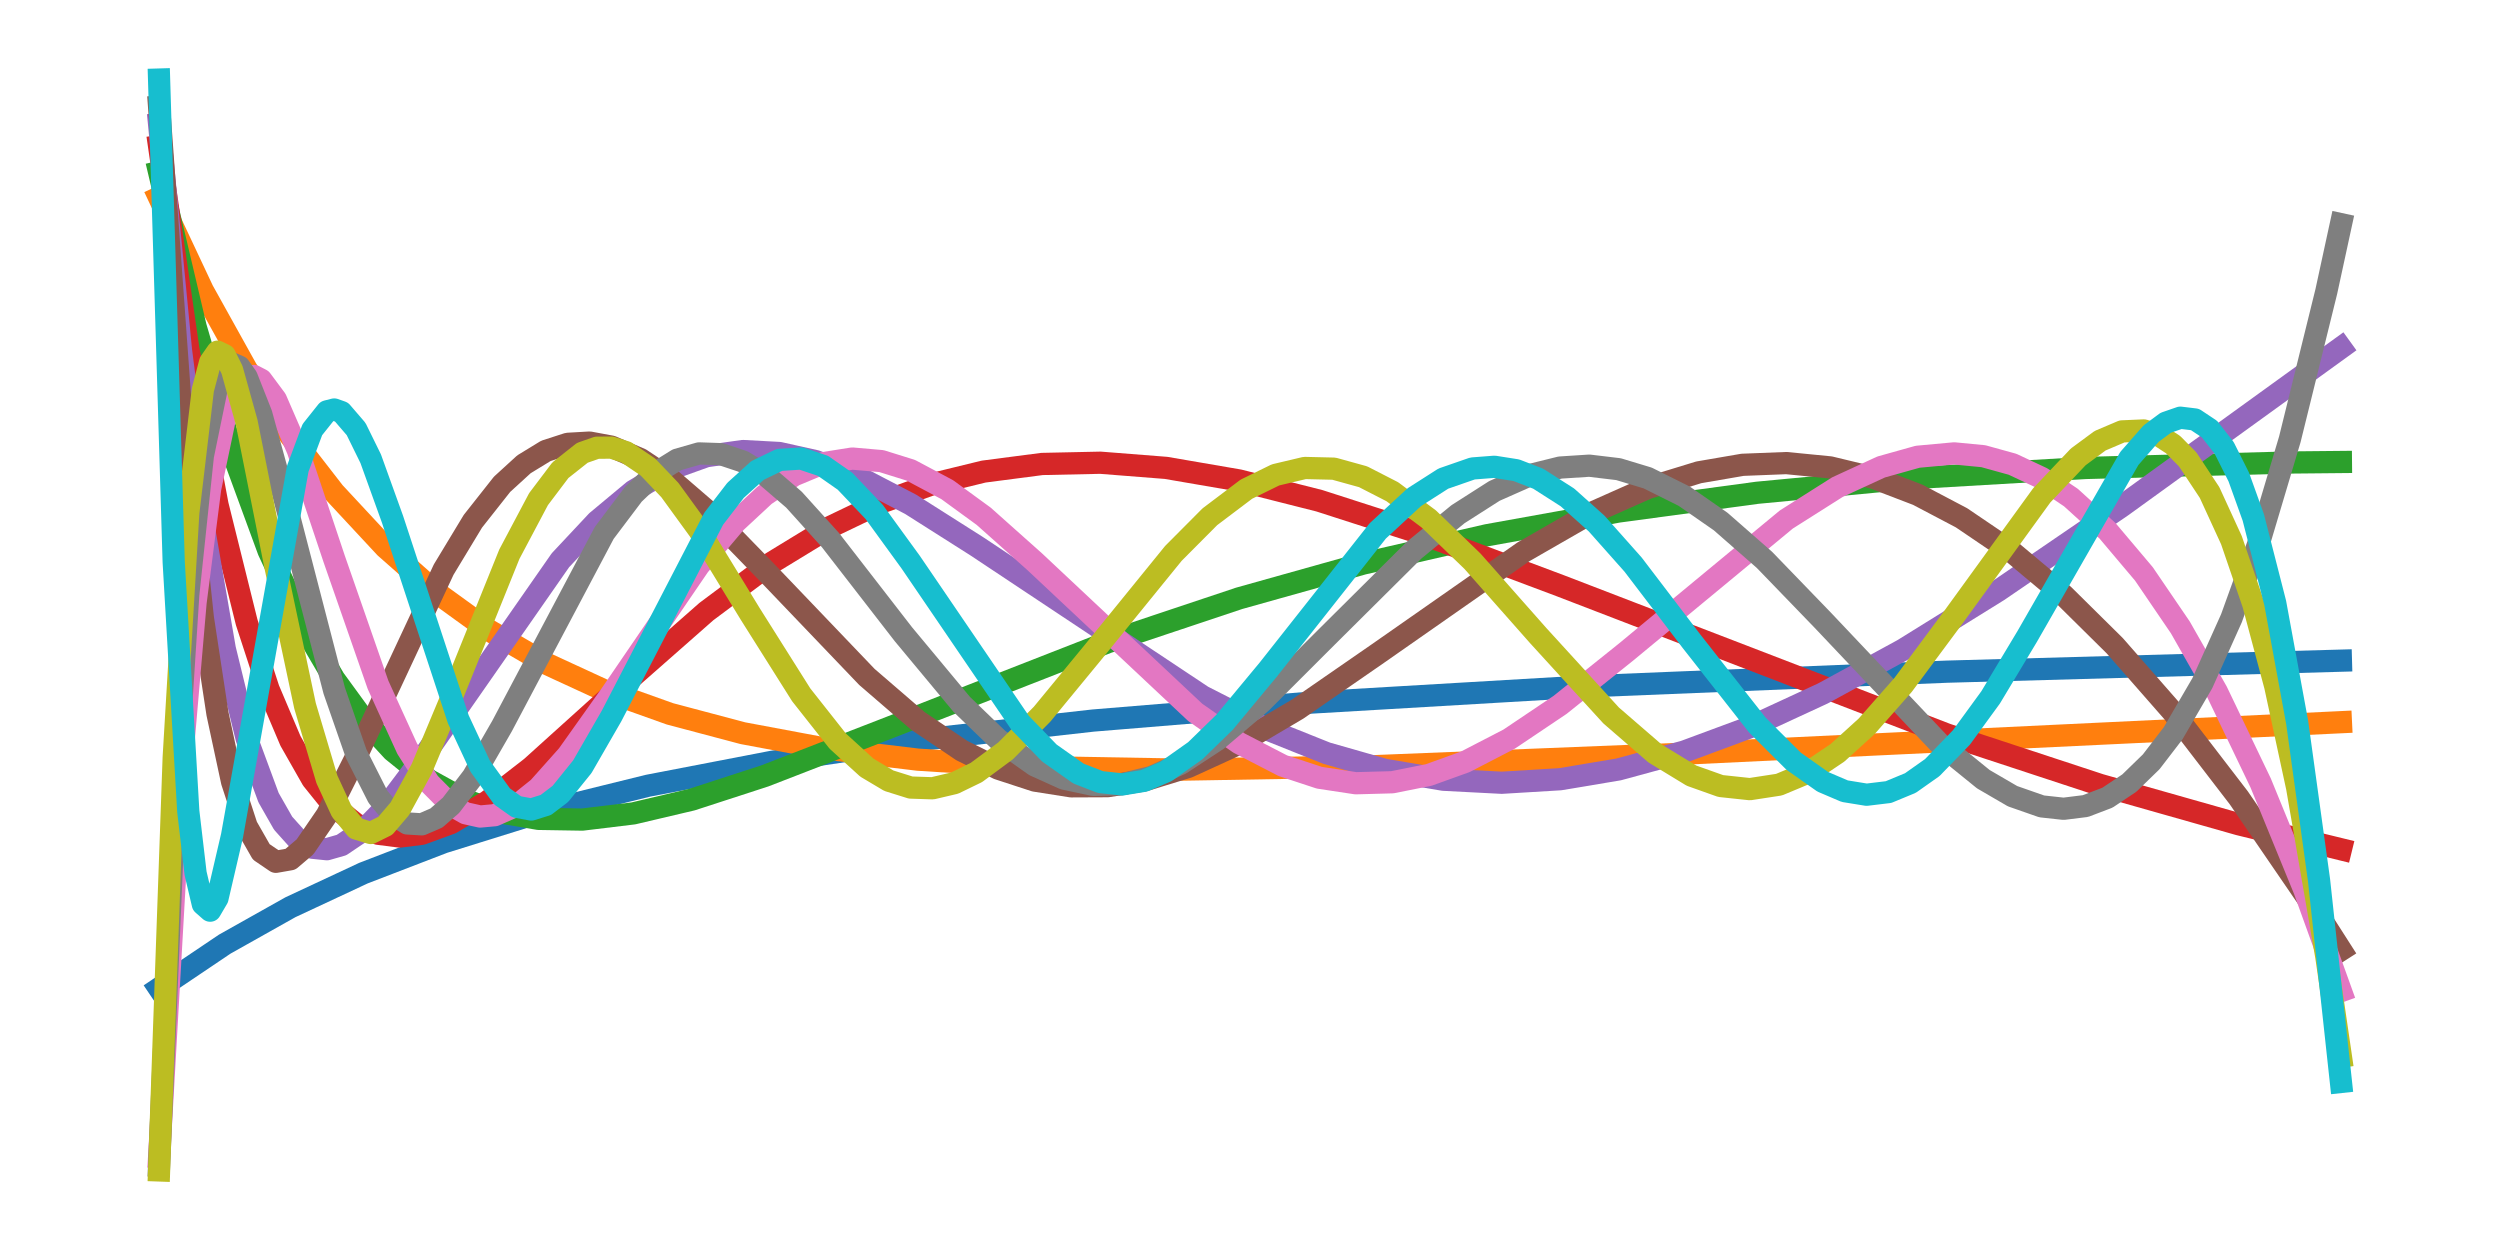 <?xml version="1.0" encoding="utf-8" standalone="no"?>
<!DOCTYPE svg PUBLIC "-//W3C//DTD SVG 1.1//EN"
  "http://www.w3.org/Graphics/SVG/1.1/DTD/svg11.dtd">
<svg xmlns:xlink="http://www.w3.org/1999/xlink" width="90pt" height="45pt" viewBox="0 0 90 45" xmlns="http://www.w3.org/2000/svg" version="1.1">
 <defs>
  <style type="text/css">*{stroke-linejoin: round; stroke-linecap: butt}</style>
 </defs>
 <g id="figure_1">
  <g id="patch_1">
   <path d="M 0 45 
L 90 45 
L 90 0 
L 0 0 
z
" style="fill: #ffffff"/>
  </g>
  <g id="axes_1">
   <g id="patch_2">
    <path d="M 1.8 44.1 
L 88.2 44.1 
L 88.2 0.9 
L 1.8 0.9 
z
" style="fill: #ffffff"/>
   </g>
   <g id="matplotlib.axis_1"/>
   <g id="matplotlib.axis_2"/>
   <g id="line2d_1">
    <path d="M 5.727 35.581 
L 8.092 33.988 
L 10.456 32.66 
L 13.083 31.433 
L 15.972 30.321 
L 19.387 29.258 
L 23.328 28.286 
L 27.794 27.425 
L 33.047 26.646 
L 39.352 25.94 
L 47.233 25.291 
L 57.215 24.704 
L 70.087 24.18 
L 84.273 23.784 
L 84.273 23.784 
" clip-path="url(#pb94f8c55b8)" style="fill: none; stroke: #1f77b4; stroke-width: 0.8; stroke-linecap: square"/>
   </g>
   <g id="line2d_2">
    <path d="M 5.727 7.107 
L 7.303 10.46 
L 8.88 13.297 
L 10.456 15.699 
L 12.032 17.73 
L 13.871 19.707 
L 15.71 21.33 
L 17.548 22.66 
L 19.65 23.885 
L 21.752 24.854 
L 24.116 25.698 
L 26.743 26.395 
L 29.632 26.936 
L 33.047 27.348 
L 37.251 27.616 
L 42.504 27.707 
L 49.334 27.588 
L 60.105 27.155 
L 84.273 25.999 
L 84.273 25.999 
" clip-path="url(#pb94f8c55b8)" style="fill: none; stroke: #ff7f0e; stroke-width: 0.8; stroke-linecap: square"/>
   </g>
   <g id="line2d_3">
    <path d="M 5.727 6.192 
L 7.041 11.76 
L 8.354 16.248 
L 9.668 19.829 
L 10.981 22.65 
L 12.032 24.444 
L 13.083 25.886 
L 14.133 27.025 
L 15.447 28.086 
L 16.76 28.811 
L 18.074 29.258 
L 19.387 29.479 
L 20.964 29.505 
L 22.802 29.282 
L 24.904 28.787 
L 27.531 27.933 
L 31.734 26.304 
L 39.877 23.121 
L 44.606 21.541 
L 49.072 20.289 
L 53.538 19.267 
L 58.266 18.415 
L 63.257 17.74 
L 68.774 17.216 
L 75.078 16.847 
L 82.434 16.65 
L 84.273 16.632 
L 84.273 16.632 
" clip-path="url(#pb94f8c55b8)" style="fill: none; stroke: #2ca02c; stroke-width: 0.8; stroke-linecap: square"/>
   </g>
   <g id="line2d_4">
    <path d="M 5.727 5.262 
L 6.778 12.549 
L 7.829 18.167 
L 8.88 22.4 
L 9.668 24.813 
L 10.456 26.672 
L 11.244 28.057 
L 12.032 29.036 
L 12.82 29.67 
L 13.608 30.015 
L 14.396 30.116 
L 15.184 30.017 
L 16.235 29.633 
L 17.548 28.853 
L 19.125 27.628 
L 22.014 25.022 
L 25.429 22.017 
L 27.794 20.25 
L 29.895 18.968 
L 31.734 18.086 
L 33.573 17.426 
L 35.412 16.977 
L 37.513 16.703 
L 39.615 16.658 
L 41.979 16.844 
L 44.606 17.296 
L 47.496 18.027 
L 51.173 19.211 
L 56.164 21.084 
L 70.087 26.442 
L 75.604 28.257 
L 80.595 29.673 
L 84.273 30.573 
L 84.273 30.573 
" clip-path="url(#pb94f8c55b8)" style="fill: none; stroke: #d62728; stroke-width: 0.8; stroke-linecap: square"/>
   </g>
   <g id="line2d_5">
    <path d="M 5.727 4.47 
L 6.515 12.609 
L 7.303 18.794 
L 8.092 23.357 
L 8.88 26.582 
L 9.668 28.715 
L 10.193 29.636 
L 10.718 30.221 
L 11.244 30.518 
L 11.769 30.572 
L 12.295 30.422 
L 13.083 29.89 
L 13.871 29.078 
L 15.184 27.332 
L 20.175 20.169 
L 21.489 18.766 
L 22.802 17.672 
L 24.116 16.894 
L 25.429 16.423 
L 26.743 16.237 
L 28.056 16.308 
L 29.37 16.601 
L 30.946 17.199 
L 32.785 18.156 
L 35.149 19.656 
L 43.292 25.069 
L 45.657 26.275 
L 47.758 27.115 
L 49.86 27.716 
L 51.961 28.07 
L 54.063 28.179 
L 56.164 28.052 
L 58.266 27.7 
L 60.63 27.057 
L 62.995 26.18 
L 65.621 24.966 
L 68.511 23.389 
L 71.926 21.27 
L 76.392 18.219 
L 84.273 12.521 
L 84.273 12.521 
" clip-path="url(#pb94f8c55b8)" style="fill: none; stroke: #9467bd; stroke-width: 0.8; stroke-linecap: square"/>
   </g>
   <g id="line2d_6">
    <path d="M 5.727 3.839 
L 6.515 14.763 
L 7.303 22.243 
L 7.829 25.693 
L 8.354 28.139 
L 8.88 29.748 
L 9.405 30.668 
L 9.93 31.025 
L 10.456 30.933 
L 10.981 30.487 
L 11.769 29.336 
L 12.82 27.248 
L 15.972 20.506 
L 17.023 18.767 
L 18.074 17.435 
L 18.862 16.715 
L 19.65 16.233 
L 20.438 15.978 
L 21.226 15.933 
L 22.014 16.079 
L 23.065 16.532 
L 24.116 17.231 
L 25.429 18.363 
L 27.531 20.524 
L 31.209 24.37 
L 33.047 25.955 
L 34.624 27.019 
L 35.937 27.671 
L 37.251 28.101 
L 38.564 28.308 
L 39.877 28.302 
L 41.191 28.096 
L 42.767 27.612 
L 44.606 26.771 
L 46.708 25.531 
L 49.597 23.533 
L 54.851 19.861 
L 57.215 18.502 
L 59.317 17.567 
L 61.156 17.004 
L 62.732 16.733 
L 64.308 16.671 
L 65.884 16.826 
L 67.46 17.206 
L 69.036 17.81 
L 70.613 18.64 
L 72.452 19.887 
L 74.29 21.426 
L 76.129 23.244 
L 78.231 25.643 
L 80.595 28.72 
L 83.222 32.557 
L 84.273 34.201 
L 84.273 34.201 
" clip-path="url(#pb94f8c55b8)" style="fill: none; stroke: #8c564b; stroke-width: 0.8; stroke-linecap: square"/>
   </g>
   <g id="line2d_7">
    <path d="M 5.727 41.656 
L 6.515 27.764 
L 7.041 21.683 
L 7.566 17.59 
L 8.092 15.085 
L 8.617 13.83 
L 8.88 13.579 
L 9.142 13.536 
L 9.405 13.672 
L 9.93 14.378 
L 10.718 16.195 
L 12.032 20.125 
L 13.608 24.651 
L 14.659 26.953 
L 15.447 28.186 
L 16.235 28.983 
L 16.76 29.277 
L 17.286 29.395 
L 17.811 29.347 
L 18.599 28.999 
L 19.387 28.368 
L 20.438 27.188 
L 22.014 24.969 
L 25.167 20.353 
L 26.48 18.801 
L 27.531 17.825 
L 28.582 17.112 
L 29.632 16.674 
L 30.683 16.508 
L 31.734 16.6 
L 32.785 16.928 
L 34.098 17.627 
L 35.412 18.585 
L 37.251 20.224 
L 43.03 25.647 
L 44.606 26.751 
L 46.182 27.565 
L 47.496 27.998 
L 48.809 28.197 
L 50.123 28.161 
L 51.436 27.899 
L 52.749 27.426 
L 54.326 26.61 
L 56.164 25.375 
L 58.529 23.481 
L 64.308 18.702 
L 66.147 17.537 
L 67.723 16.811 
L 69.036 16.443 
L 70.35 16.322 
L 71.401 16.423 
L 72.452 16.714 
L 73.502 17.207 
L 74.553 17.912 
L 75.867 19.105 
L 77.18 20.66 
L 78.493 22.588 
L 79.807 24.899 
L 81.383 28.185 
L 82.959 32.038 
L 84.273 35.68 
L 84.273 35.68 
" clip-path="url(#pb94f8c55b8)" style="fill: none; stroke: #e377c2; stroke-width: 0.8; stroke-linecap: square"/>
   </g>
   <g id="line2d_8">
    <path d="M 5.727 41.971 
L 6.253 29.6 
L 6.778 21.399 
L 7.303 16.413 
L 7.829 13.857 
L 8.092 13.283 
L 8.354 13.085 
L 8.617 13.2 
L 8.88 13.573 
L 9.405 14.903 
L 10.193 17.766 
L 12.032 24.863 
L 12.82 27.129 
L 13.608 28.688 
L 14.133 29.322 
L 14.659 29.644 
L 15.184 29.676 
L 15.71 29.448 
L 16.235 28.992 
L 17.023 27.963 
L 18.074 26.137 
L 21.752 19.185 
L 22.802 17.793 
L 23.59 17.039 
L 24.379 16.549 
L 25.167 16.323 
L 25.955 16.35 
L 26.743 16.613 
L 27.531 17.084 
L 28.582 17.987 
L 29.895 19.442 
L 32.522 22.832 
L 34.624 25.359 
L 35.937 26.624 
L 37.251 27.555 
L 38.301 28.03 
L 39.352 28.255 
L 40.403 28.231 
L 41.454 27.971 
L 42.504 27.494 
L 43.818 26.633 
L 45.394 25.296 
L 47.758 22.935 
L 50.911 19.802 
L 52.487 18.512 
L 53.8 17.673 
L 55.114 17.092 
L 56.164 16.832 
L 57.215 16.764 
L 58.266 16.89 
L 59.317 17.208 
L 60.63 17.862 
L 61.944 18.775 
L 63.52 20.155 
L 65.621 22.329 
L 69.825 26.773 
L 71.401 28.051 
L 72.452 28.663 
L 73.502 29.03 
L 74.29 29.116 
L 75.078 29.018 
L 75.867 28.717 
L 76.655 28.192 
L 77.443 27.426 
L 78.231 26.4 
L 79.282 24.597 
L 80.332 22.257 
L 81.383 19.343 
L 82.434 15.816 
L 83.747 10.495 
L 84.273 8.07 
L 84.273 8.07 
" clip-path="url(#pb94f8c55b8)" style="fill: none; stroke: #7f7f7f; stroke-width: 0.8; stroke-linecap: square"/>
   </g>
   <g id="line2d_9">
    <path d="M 5.727 42.136 
L 6.253 27.274 
L 6.778 18.463 
L 7.303 14.032 
L 7.566 13.035 
L 7.829 12.66 
L 8.092 12.789 
L 8.354 13.315 
L 8.88 15.204 
L 9.93 20.464 
L 10.981 25.41 
L 11.769 28.057 
L 12.295 29.194 
L 12.82 29.827 
L 13.345 29.988 
L 13.871 29.728 
L 14.396 29.112 
L 15.184 27.671 
L 16.235 25.159 
L 18.337 19.95 
L 19.387 17.969 
L 20.175 16.926 
L 20.964 16.302 
L 21.489 16.118 
L 22.014 16.114 
L 22.54 16.28 
L 23.328 16.815 
L 24.116 17.643 
L 25.167 19.089 
L 27.005 22.097 
L 28.844 25.014 
L 30.158 26.679 
L 31.209 27.636 
L 31.997 28.105 
L 32.785 28.352 
L 33.573 28.378 
L 34.361 28.193 
L 35.149 27.81 
L 36.2 27.032 
L 37.513 25.714 
L 39.352 23.479 
L 42.242 19.922 
L 43.555 18.603 
L 44.869 17.611 
L 45.919 17.096 
L 46.97 16.847 
L 48.021 16.872 
L 49.072 17.163 
L 50.123 17.702 
L 51.436 18.682 
L 53.012 20.207 
L 55.376 22.882 
L 58.003 25.759 
L 59.58 27.123 
L 60.893 27.923 
L 61.944 28.297 
L 62.995 28.409 
L 64.045 28.248 
L 65.096 27.809 
L 66.147 27.103 
L 67.198 26.149 
L 68.511 24.658 
L 70.35 22.181 
L 73.502 17.834 
L 74.816 16.448 
L 75.604 15.866 
L 76.392 15.531 
L 77.18 15.496 
L 77.705 15.664 
L 78.231 16.006 
L 78.756 16.538 
L 79.544 17.73 
L 80.332 19.447 
L 81.12 21.749 
L 81.908 24.698 
L 82.697 28.355 
L 83.747 34.439 
L 84.273 38.041 
L 84.273 38.041 
" clip-path="url(#pb94f8c55b8)" style="fill: none; stroke: #bcbd22; stroke-width: 0.8; stroke-linecap: square"/>
   </g>
   <g id="line2d_10">
    <path d="M 5.727 2.864 
L 6.253 20.228 
L 6.778 29.207 
L 7.041 31.441 
L 7.303 32.553 
L 7.566 32.784 
L 7.829 32.337 
L 8.354 30.083 
L 10.718 16.877 
L 11.244 15.468 
L 11.769 14.809 
L 12.032 14.742 
L 12.295 14.835 
L 12.82 15.445 
L 13.345 16.514 
L 14.133 18.701 
L 16.498 25.893 
L 17.286 27.583 
L 18.074 28.672 
L 18.599 29.045 
L 19.125 29.143 
L 19.65 28.979 
L 20.175 28.579 
L 20.964 27.601 
L 22.014 25.779 
L 25.692 18.675 
L 26.48 17.652 
L 27.268 16.939 
L 28.056 16.557 
L 28.844 16.507 
L 29.632 16.773 
L 30.42 17.324 
L 31.471 18.43 
L 32.785 20.238 
L 36.725 26.022 
L 37.776 27.108 
L 38.827 27.849 
L 39.615 28.155 
L 40.403 28.24 
L 41.191 28.109 
L 41.979 27.77 
L 43.03 27.027 
L 44.081 26.005 
L 45.657 24.106 
L 49.597 19.115 
L 50.911 17.901 
L 51.961 17.23 
L 53.012 16.865 
L 53.8 16.804 
L 54.588 16.928 
L 55.376 17.234 
L 56.427 17.906 
L 57.478 18.847 
L 58.791 20.325 
L 60.893 23.083 
L 63.257 26.093 
L 64.571 27.404 
L 65.621 28.145 
L 66.41 28.482 
L 67.198 28.61 
L 67.986 28.515 
L 68.774 28.189 
L 69.562 27.633 
L 70.613 26.546 
L 71.663 25.105 
L 72.977 22.916 
L 76.655 16.506 
L 77.443 15.608 
L 77.968 15.219 
L 78.493 15.037 
L 79.019 15.101 
L 79.544 15.45 
L 80.07 16.125 
L 80.595 17.171 
L 81.12 18.632 
L 81.908 21.71 
L 82.697 26.002 
L 83.485 31.686 
L 84.273 38.951 
L 84.273 38.951 
" clip-path="url(#pb94f8c55b8)" style="fill: none; stroke: #17becf; stroke-width: 0.8; stroke-linecap: square"/>
   </g>
  </g>
 </g>
 <defs>
  <clipPath id="pb94f8c55b8">
   <rect x="1.8" y="0.9" width="86.4" height="43.2"/>
  </clipPath>
 </defs>
</svg>
